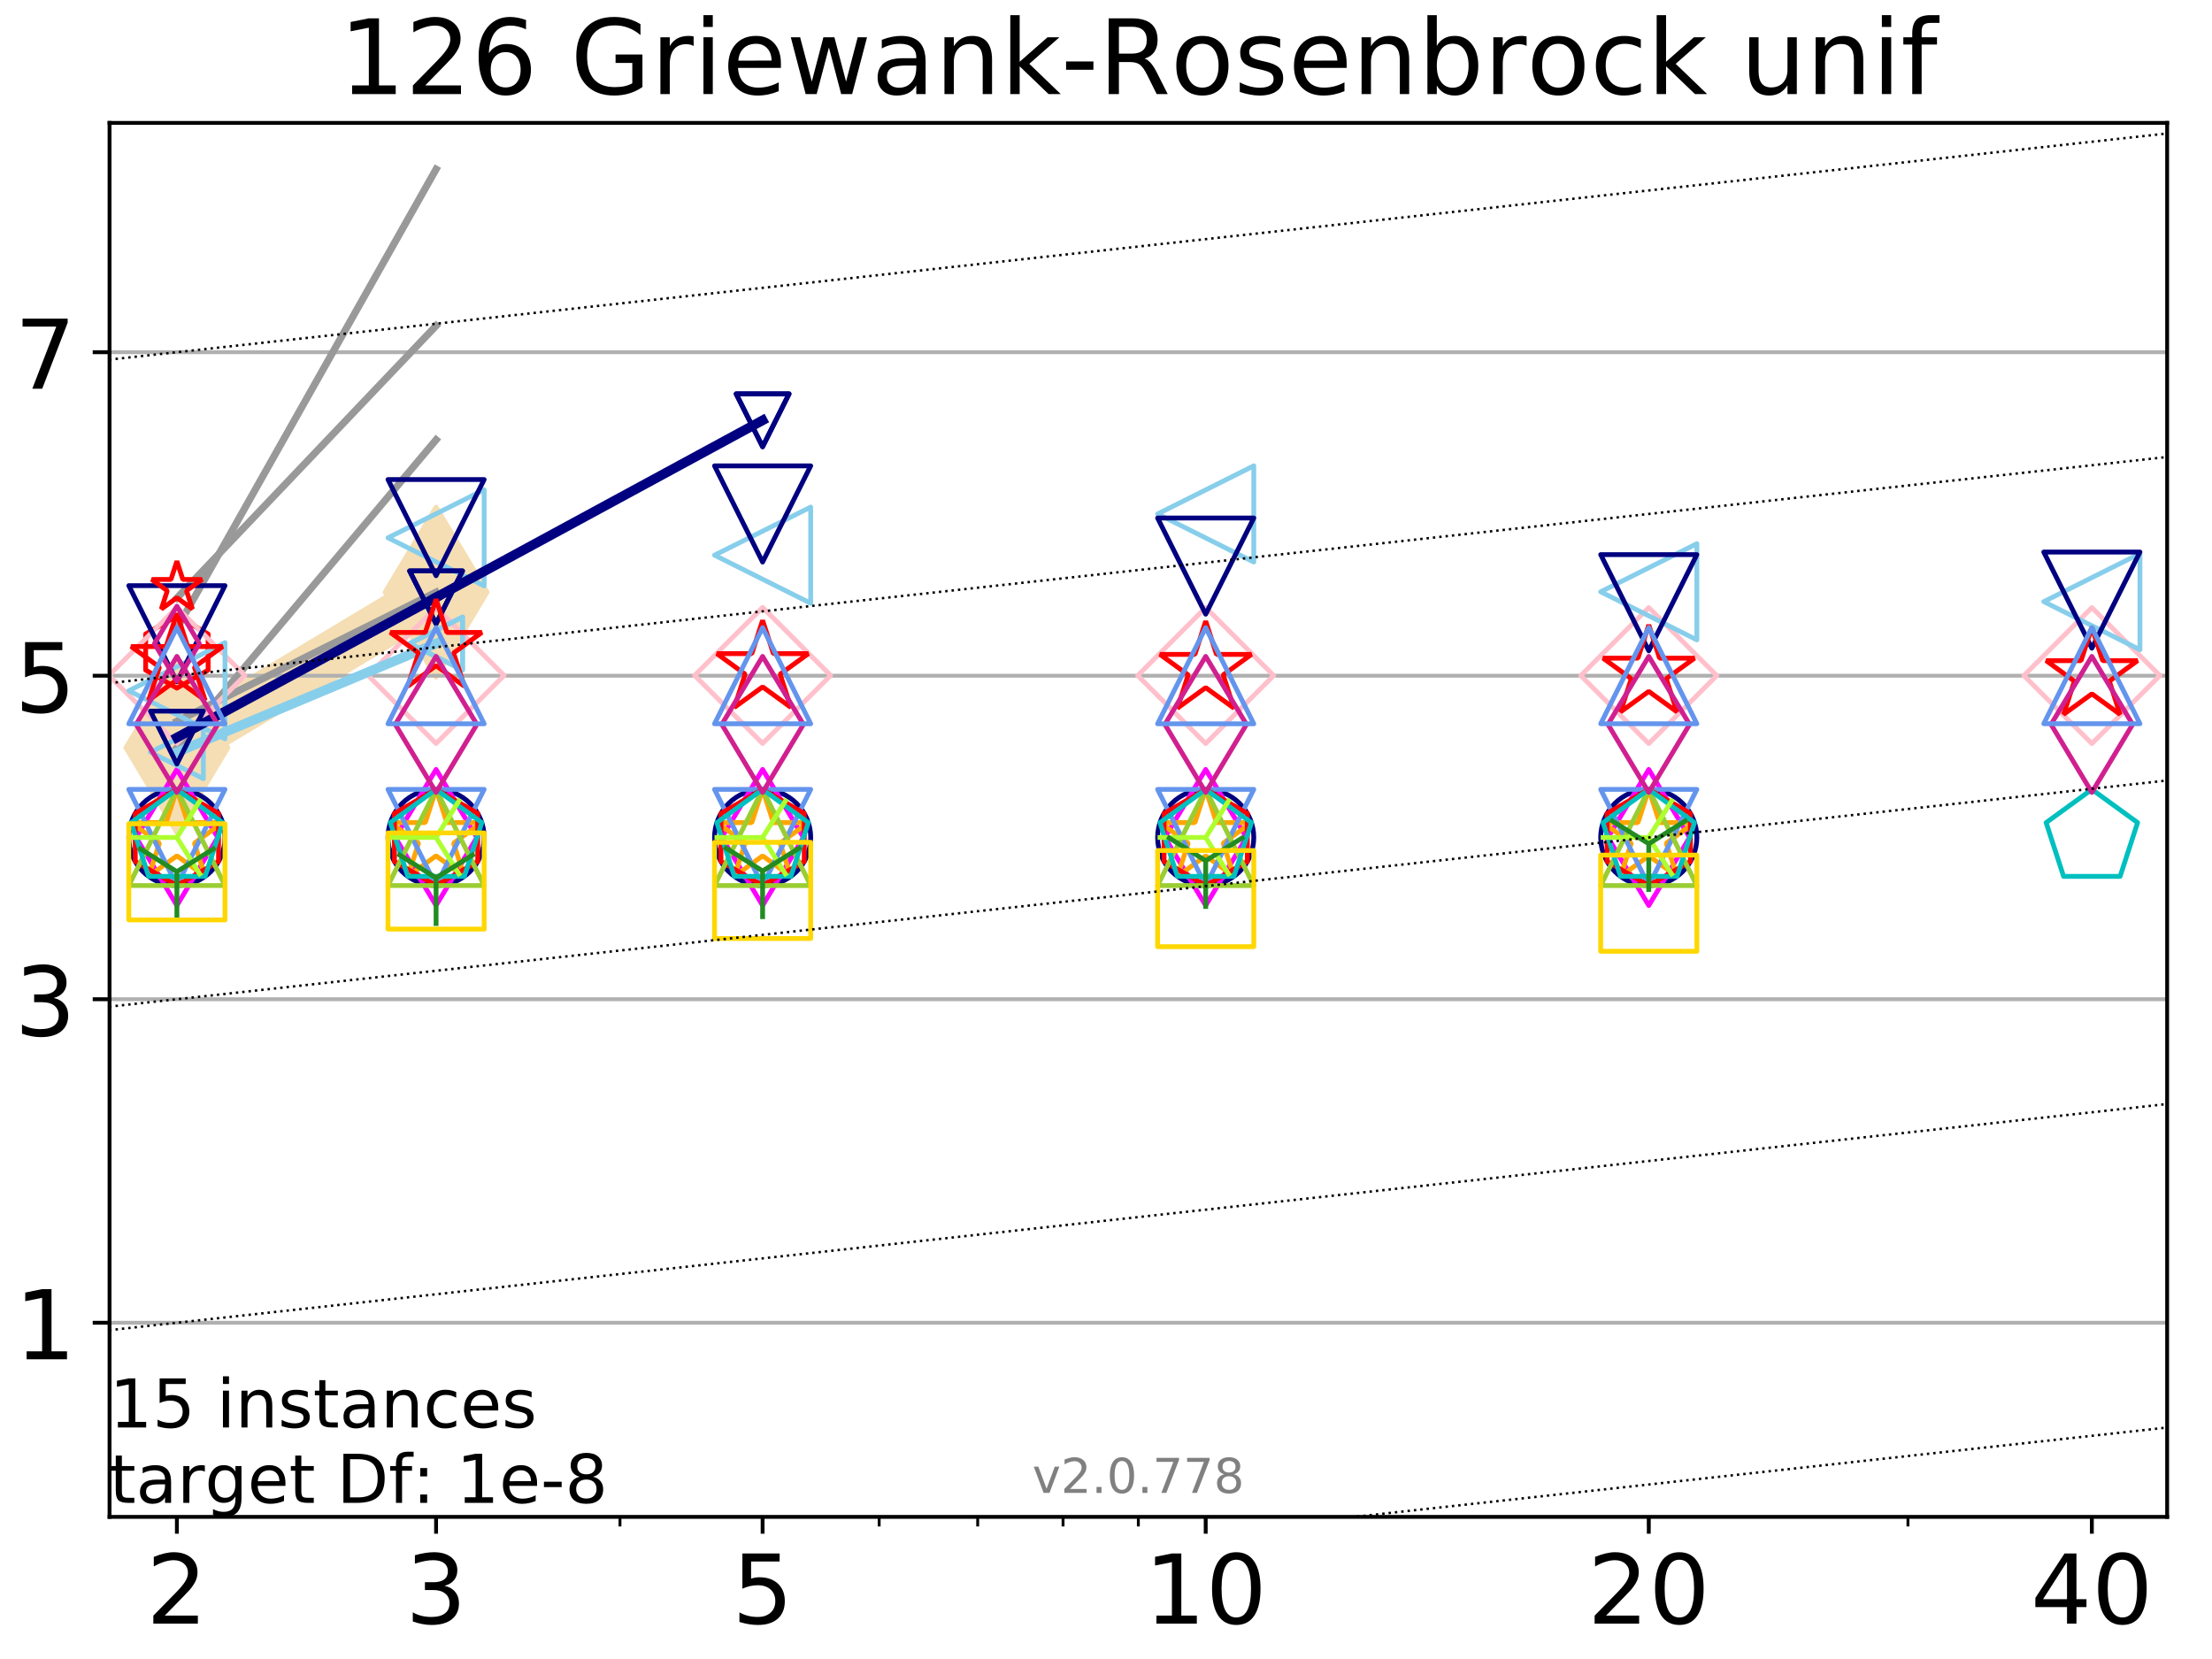 <?xml version="1.0" encoding="utf-8" standalone="no"?>
<!DOCTYPE svg PUBLIC "-//W3C//DTD SVG 1.1//EN"
  "http://www.w3.org/Graphics/SVG/1.1/DTD/svg11.dtd">
<!-- Created with matplotlib (http://matplotlib.org/) -->
<svg height="345pt" version="1.1" viewBox="0 0 460 345" width="460pt" xmlns="http://www.w3.org/2000/svg" xmlns:xlink="http://www.w3.org/1999/xlink">
 <defs>
  <style type="text/css">
*{stroke-linecap:butt;stroke-linejoin:round;}
  </style>
 </defs>
 <g id="figure_1">
  <g id="patch_1">
   <path d="M 0 345.6 
L 460.8 345.6 
L 460.8 0 
L 0 0 
z
" style="fill:#ffffff;"/>
  </g>
  <g id="axes_1">
   <g id="patch_2">
    <path d="M 22.78 315.44 
L 450.672 315.44 
L 450.672 25.56 
L 22.78 25.56 
z
" style="fill:#ffffff;"/>
   </g>
   <g id="line2d_1">
    <path clip-path="url(#pd00441f33b)" d="M 36.786 155.495 
L 90.685 123.15 
" style="fill:none;stroke:#f5deb3;stroke-linecap:square;stroke-width:10;"/>
    <defs>
     <path d="M -0 17.678 
L 10.607 0 
L 0 -17.678 
L -10.607 -0 
z
" id="m9f39a50439" style="stroke:#f5deb3;stroke-linejoin:miter;"/>
    </defs>
    <g clip-path="url(#pd00441f33b)">
     <use style="fill:#f5deb3;stroke:#f5deb3;stroke-linejoin:miter;" x="36.786" xlink:href="#m9f39a50439" y="155.495"/>
     <use style="fill:#f5deb3;stroke:#f5deb3;stroke-linejoin:miter;" x="90.685" xlink:href="#m9f39a50439" y="123.15"/>
    </g>
   </g>
   <g id="matplotlib.axis_1">
    <g id="xtick_1">
     <g id="line2d_2">
      <defs>
       <path d="M 0 0 
L 0 3.5 
" id="m773ed4f653" style="stroke:#000000;stroke-width:0.8;"/>
      </defs>
      <g>
       <use style="stroke:#000000;stroke-width:0.8;" x="36.786" xlink:href="#m773ed4f653" y="315.44"/>
      </g>
     </g>
     <g id="text_1">
      <!-- 2 -->
      <defs>
       <path d="M 19.188 8.297 
L 53.609 8.297 
L 53.609 0 
L 7.328 0 
L 7.328 8.297 
Q 12.938 14.109 22.625 23.891 
Q 32.328 33.688 34.812 36.531 
Q 39.547 41.844 41.422 45.531 
Q 43.312 49.219 43.312 52.781 
Q 43.312 58.594 39.234 62.25 
Q 35.156 65.922 28.609 65.922 
Q 23.969 65.922 18.812 64.312 
Q 13.672 62.703 7.812 59.422 
L 7.812 69.391 
Q 13.766 71.781 18.938 73 
Q 24.125 74.219 28.422 74.219 
Q 39.75 74.219 46.484 68.547 
Q 53.219 62.891 53.219 53.422 
Q 53.219 48.922 51.531 44.891 
Q 49.859 40.875 45.406 35.406 
Q 44.188 33.984 37.641 27.219 
Q 31.109 20.453 19.188 8.297 
z
" id="DejaVuSans-32"/>
      </defs>
      <g transform="translate(30.423 337.637)scale(0.2 -0.2)">
       <use xlink:href="#DejaVuSans-32"/>
      </g>
     </g>
    </g>
    <g id="xtick_2">
     <g id="line2d_3">
      <g>
       <use style="stroke:#000000;stroke-width:0.8;" x="90.685" xlink:href="#m773ed4f653" y="315.44"/>
      </g>
     </g>
     <g id="text_2">
      <!-- 3 -->
      <defs>
       <path d="M 40.578 39.312 
Q 47.656 37.797 51.625 33 
Q 55.609 28.219 55.609 21.188 
Q 55.609 10.406 48.188 4.484 
Q 40.766 -1.422 27.094 -1.422 
Q 22.516 -1.422 17.656 -0.516 
Q 12.797 0.391 7.625 2.203 
L 7.625 11.719 
Q 11.719 9.328 16.594 8.109 
Q 21.484 6.891 26.812 6.891 
Q 36.078 6.891 40.938 10.547 
Q 45.797 14.203 45.797 21.188 
Q 45.797 27.641 41.281 31.266 
Q 36.766 34.906 28.719 34.906 
L 20.219 34.906 
L 20.219 43.016 
L 29.109 43.016 
Q 36.375 43.016 40.234 45.922 
Q 44.094 48.828 44.094 54.297 
Q 44.094 59.906 40.109 62.906 
Q 36.141 65.922 28.719 65.922 
Q 24.656 65.922 20.016 65.031 
Q 15.375 64.156 9.812 62.312 
L 9.812 71.094 
Q 15.438 72.656 20.344 73.438 
Q 25.25 74.219 29.594 74.219 
Q 40.828 74.219 47.359 69.109 
Q 53.906 64.016 53.906 55.328 
Q 53.906 49.266 50.438 45.094 
Q 46.969 40.922 40.578 39.312 
z
" id="DejaVuSans-33"/>
      </defs>
      <g transform="translate(84.323 337.637)scale(0.2 -0.2)">
       <use xlink:href="#DejaVuSans-33"/>
      </g>
     </g>
    </g>
    <g id="xtick_3">
     <g id="line2d_4">
      <g>
       <use style="stroke:#000000;stroke-width:0.8;" x="158.59" xlink:href="#m773ed4f653" y="315.44"/>
      </g>
     </g>
     <g id="text_3">
      <!-- 5 -->
      <defs>
       <path d="M 10.797 72.906 
L 49.516 72.906 
L 49.516 64.594 
L 19.828 64.594 
L 19.828 46.734 
Q 21.969 47.469 24.109 47.828 
Q 26.266 48.188 28.422 48.188 
Q 40.625 48.188 47.75 41.5 
Q 54.891 34.812 54.891 23.391 
Q 54.891 11.625 47.562 5.094 
Q 40.234 -1.422 26.906 -1.422 
Q 22.312 -1.422 17.547 -0.641 
Q 12.797 0.141 7.719 1.703 
L 7.719 11.625 
Q 12.109 9.234 16.797 8.062 
Q 21.484 6.891 26.703 6.891 
Q 35.156 6.891 40.078 11.328 
Q 45.016 15.766 45.016 23.391 
Q 45.016 31 40.078 35.438 
Q 35.156 39.891 26.703 39.891 
Q 22.75 39.891 18.812 39.016 
Q 14.891 38.141 10.797 36.281 
z
" id="DejaVuSans-35"/>
      </defs>
      <g transform="translate(152.228 337.637)scale(0.2 -0.2)">
       <use xlink:href="#DejaVuSans-35"/>
      </g>
     </g>
    </g>
    <g id="xtick_4">
     <g id="line2d_5">
      <g>
       <use style="stroke:#000000;stroke-width:0.8;" x="250.732" xlink:href="#m773ed4f653" y="315.44"/>
      </g>
     </g>
     <g id="text_4">
      <!-- 10 -->
      <defs>
       <path d="M 12.406 8.297 
L 28.516 8.297 
L 28.516 63.922 
L 10.984 60.406 
L 10.984 69.391 
L 28.422 72.906 
L 38.281 72.906 
L 38.281 8.297 
L 54.391 8.297 
L 54.391 0 
L 12.406 0 
z
" id="DejaVuSans-31"/>
       <path d="M 31.781 66.406 
Q 24.172 66.406 20.328 58.906 
Q 16.5 51.422 16.5 36.375 
Q 16.5 21.391 20.328 13.891 
Q 24.172 6.391 31.781 6.391 
Q 39.453 6.391 43.281 13.891 
Q 47.125 21.391 47.125 36.375 
Q 47.125 51.422 43.281 58.906 
Q 39.453 66.406 31.781 66.406 
z
M 31.781 74.219 
Q 44.047 74.219 50.516 64.516 
Q 56.984 54.828 56.984 36.375 
Q 56.984 17.969 50.516 8.266 
Q 44.047 -1.422 31.781 -1.422 
Q 19.531 -1.422 13.062 8.266 
Q 6.594 17.969 6.594 36.375 
Q 6.594 54.828 13.062 64.516 
Q 19.531 74.219 31.781 74.219 
z
" id="DejaVuSans-30"/>
      </defs>
      <g transform="translate(238.007 337.637)scale(0.2 -0.2)">
       <use xlink:href="#DejaVuSans-31"/>
       <use x="63.623" xlink:href="#DejaVuSans-30"/>
      </g>
     </g>
    </g>
    <g id="xtick_5">
     <g id="line2d_6">
      <g>
       <use style="stroke:#000000;stroke-width:0.8;" x="342.873" xlink:href="#m773ed4f653" y="315.44"/>
      </g>
     </g>
     <g id="text_5">
      <!-- 20 -->
      <g transform="translate(330.148 337.637)scale(0.2 -0.2)">
       <use xlink:href="#DejaVuSans-32"/>
       <use x="63.623" xlink:href="#DejaVuSans-30"/>
      </g>
     </g>
    </g>
    <g id="xtick_6">
     <g id="line2d_7">
      <g>
       <use style="stroke:#000000;stroke-width:0.8;" x="435.015" xlink:href="#m773ed4f653" y="315.44"/>
      </g>
     </g>
     <g id="text_6">
      <!-- 40 -->
      <defs>
       <path d="M 37.797 64.312 
L 12.891 25.391 
L 37.797 25.391 
z
M 35.203 72.906 
L 47.609 72.906 
L 47.609 25.391 
L 58.016 25.391 
L 58.016 17.188 
L 47.609 17.188 
L 47.609 0 
L 37.797 0 
L 37.797 17.188 
L 4.891 17.188 
L 4.891 26.703 
z
" id="DejaVuSans-34"/>
      </defs>
      <g transform="translate(422.29 337.637)scale(0.2 -0.2)">
       <use xlink:href="#DejaVuSans-34"/>
       <use x="63.623" xlink:href="#DejaVuSans-30"/>
      </g>
     </g>
    </g>
    <g id="xtick_7">
     <g id="line2d_8">
      <defs>
       <path d="M 0 0 
L 0 2 
" id="mb10c03dfdc" style="stroke:#000000;stroke-width:0.6;"/>
      </defs>
      <g>
       <use style="stroke:#000000;stroke-width:0.6;" x="36.786" xlink:href="#mb10c03dfdc" y="315.44"/>
      </g>
     </g>
    </g>
    <g id="xtick_8">
     <g id="line2d_9">
      <g>
       <use style="stroke:#000000;stroke-width:0.6;" x="90.685" xlink:href="#mb10c03dfdc" y="315.44"/>
      </g>
     </g>
    </g>
    <g id="xtick_9">
     <g id="line2d_10">
      <g>
       <use style="stroke:#000000;stroke-width:0.6;" x="128.927" xlink:href="#mb10c03dfdc" y="315.44"/>
      </g>
     </g>
    </g>
    <g id="xtick_10">
     <g id="line2d_11">
      <g>
       <use style="stroke:#000000;stroke-width:0.6;" x="158.59" xlink:href="#mb10c03dfdc" y="315.44"/>
      </g>
     </g>
    </g>
    <g id="xtick_11">
     <g id="line2d_12">
      <g>
       <use style="stroke:#000000;stroke-width:0.6;" x="182.827" xlink:href="#mb10c03dfdc" y="315.44"/>
      </g>
     </g>
    </g>
    <g id="xtick_12">
     <g id="line2d_13">
      <g>
       <use style="stroke:#000000;stroke-width:0.6;" x="203.318" xlink:href="#mb10c03dfdc" y="315.44"/>
      </g>
     </g>
    </g>
    <g id="xtick_13">
     <g id="line2d_14">
      <g>
       <use style="stroke:#000000;stroke-width:0.6;" x="221.069" xlink:href="#mb10c03dfdc" y="315.44"/>
      </g>
     </g>
    </g>
    <g id="xtick_14">
     <g id="line2d_15">
      <g>
       <use style="stroke:#000000;stroke-width:0.6;" x="236.726" xlink:href="#mb10c03dfdc" y="315.44"/>
      </g>
     </g>
    </g>
    <g id="xtick_15">
     <g id="line2d_16">
      <g>
       <use style="stroke:#000000;stroke-width:0.6;" x="342.873" xlink:href="#mb10c03dfdc" y="315.44"/>
      </g>
     </g>
    </g>
    <g id="xtick_16">
     <g id="line2d_17">
      <g>
       <use style="stroke:#000000;stroke-width:0.6;" x="396.773" xlink:href="#mb10c03dfdc" y="315.44"/>
      </g>
     </g>
    </g>
    <g id="xtick_17">
     <g id="line2d_18">
      <g>
       <use style="stroke:#000000;stroke-width:0.6;" x="435.015" xlink:href="#mb10c03dfdc" y="315.44"/>
      </g>
     </g>
    </g>
   </g>
   <g id="matplotlib.axis_2">
    <g id="ytick_1">
     <g id="line2d_19">
      <path clip-path="url(#pd00441f33b)" d="M 22.78 275.074 
L 450.672 275.074 
" style="fill:none;stroke:#b0b0b0;stroke-linecap:square;stroke-width:0.8;"/>
     </g>
     <g id="line2d_20">
      <defs>
       <path d="M 0 0 
L -3.5 0 
" id="m3a3adcb8b7" style="stroke:#000000;stroke-width:0.8;"/>
      </defs>
      <g>
       <use style="stroke:#000000;stroke-width:0.8;" x="22.78" xlink:href="#m3a3adcb8b7" y="275.074"/>
      </g>
     </g>
     <g id="text_7">
      <!-- 1 -->
      <g transform="translate(3.055 282.672)scale(0.2 -0.2)">
       <use xlink:href="#DejaVuSans-31"/>
      </g>
     </g>
    </g>
    <g id="ytick_2">
     <g id="line2d_21">
      <path clip-path="url(#pd00441f33b)" d="M 22.78 207.797 
L 450.672 207.797 
" style="fill:none;stroke:#b0b0b0;stroke-linecap:square;stroke-width:0.8;"/>
     </g>
     <g id="line2d_22">
      <g>
       <use style="stroke:#000000;stroke-width:0.8;" x="22.78" xlink:href="#m3a3adcb8b7" y="207.797"/>
      </g>
     </g>
     <g id="text_8">
      <!-- 3 -->
      <g transform="translate(3.055 215.395)scale(0.2 -0.2)">
       <use xlink:href="#DejaVuSans-33"/>
      </g>
     </g>
    </g>
    <g id="ytick_3">
     <g id="line2d_23">
      <path clip-path="url(#pd00441f33b)" d="M 22.78 140.52 
L 450.672 140.52 
" style="fill:none;stroke:#b0b0b0;stroke-linecap:square;stroke-width:0.8;"/>
     </g>
     <g id="line2d_24">
      <g>
       <use style="stroke:#000000;stroke-width:0.8;" x="22.78" xlink:href="#m3a3adcb8b7" y="140.52"/>
      </g>
     </g>
     <g id="text_9">
      <!-- 5 -->
      <g transform="translate(3.055 148.118)scale(0.2 -0.2)">
       <use xlink:href="#DejaVuSans-35"/>
      </g>
     </g>
    </g>
    <g id="ytick_4">
     <g id="line2d_25">
      <path clip-path="url(#pd00441f33b)" d="M 22.78 73.243 
L 450.672 73.243 
" style="fill:none;stroke:#b0b0b0;stroke-linecap:square;stroke-width:0.8;"/>
     </g>
     <g id="line2d_26">
      <g>
       <use style="stroke:#000000;stroke-width:0.8;" x="22.78" xlink:href="#m3a3adcb8b7" y="73.243"/>
      </g>
     </g>
     <g id="text_10">
      <!-- 7 -->
      <defs>
       <path d="M 8.203 72.906 
L 55.078 72.906 
L 55.078 68.703 
L 28.609 0 
L 18.312 0 
L 43.219 64.594 
L 8.203 64.594 
z
" id="DejaVuSans-37"/>
      </defs>
      <g transform="translate(3.055 80.841)scale(0.2 -0.2)">
       <use xlink:href="#DejaVuSans-37"/>
      </g>
     </g>
    </g>
   </g>
   <g id="line2d_27">
    <path clip-path="url(#pd00441f33b)" d="M 36.786 155.495 
L 90.685 91.46 
" style="fill:none;stroke:#999999;stroke-linecap:square;stroke-width:1.5;"/>
   </g>
   <g id="line2d_28">
    <path clip-path="url(#pd00441f33b)" d="M 90.685 91.46 
" style="fill:none;stroke:#999999;stroke-linecap:square;stroke-width:1.5;"/>
   </g>
   <g id="line2d_29"/>
   <g id="line2d_30"/>
   <g id="line2d_31">
    <path clip-path="url(#pd00441f33b)" d="M 36.786 133.399 
" style="fill:none;stroke:#999999;stroke-linecap:square;stroke-width:1.5;"/>
   </g>
   <g id="line2d_32"/>
   <g id="line2d_33"/>
   <g id="line2d_34"/>
   <g id="line2d_35"/>
   <g id="line2d_36"/>
   <g id="line2d_37"/>
   <g id="line2d_38">
    <path clip-path="url(#pd00441f33b)" d="M 36.786 150.014 
L 90.685 123.15 
" style="fill:none;stroke:#999999;stroke-linecap:square;stroke-width:1.5;"/>
   </g>
   <g id="line2d_39">
    <path clip-path="url(#pd00441f33b)" d="M 90.685 123.15 
" style="fill:none;stroke:#999999;stroke-linecap:square;stroke-width:1.5;"/>
   </g>
   <g id="line2d_40"/>
   <g id="line2d_41"/>
   <g id="line2d_42"/>
   <g id="line2d_43"/>
   <g id="line2d_44">
    <path clip-path="url(#pd00441f33b)" d="M 36.786 92.516 
" style="fill:none;stroke:#999999;stroke-linecap:square;stroke-width:1.5;"/>
   </g>
   <g id="line2d_45"/>
   <g id="line2d_46"/>
   <g id="line2d_47"/>
   <g id="line2d_48"/>
   <g id="line2d_49">
    <path clip-path="url(#pd00441f33b)" d="M 36.786 137.87 
" style="fill:none;stroke:#999999;stroke-linecap:square;stroke-width:1.5;"/>
   </g>
   <g id="line2d_50"/>
   <g id="line2d_51"/>
   <g id="line2d_52"/>
   <g id="line2d_53"/>
   <g id="line2d_54"/>
   <g id="line2d_55"/>
   <g id="line2d_56"/>
   <g id="line2d_57"/>
   <g id="line2d_58">
    <path clip-path="url(#pd00441f33b)" d="M 36.786 145.864 
" style="fill:none;stroke:#999999;stroke-linecap:square;stroke-width:1.5;"/>
   </g>
   <g id="line2d_59"/>
   <g id="line2d_60"/>
   <g id="line2d_61"/>
   <g id="line2d_62"/>
   <g id="line2d_63">
    <path clip-path="url(#pd00441f33b)" d="M 36.786 121.731 
" style="fill:none;stroke:#999999;stroke-linecap:square;stroke-width:1.5;"/>
   </g>
   <g id="line2d_64"/>
   <g id="line2d_65"/>
   <g id="line2d_66">
    <path clip-path="url(#pd00441f33b)" d="M 36.786 146.6 
" style="fill:none;stroke:#999999;stroke-linecap:square;stroke-width:1.5;"/>
   </g>
   <g id="line2d_67"/>
   <g id="line2d_68"/>
   <g id="line2d_69">
    <path clip-path="url(#pd00441f33b)" d="M 36.786 140.558 
" style="fill:none;stroke:#999999;stroke-linecap:square;stroke-width:1.5;"/>
   </g>
   <g id="line2d_70"/>
   <g id="line2d_71"/>
   <g id="line2d_72">
    <path clip-path="url(#pd00441f33b)" d="M 36.786 93.511 
" style="fill:none;stroke:#999999;stroke-linecap:square;stroke-width:1.5;"/>
   </g>
   <g id="line2d_73"/>
   <g id="line2d_74"/>
   <g id="line2d_75"/>
   <g id="line2d_76"/>
   <g id="line2d_77">
    <path clip-path="url(#pd00441f33b)" d="M 36.786 130.694 
L 90.685 35.193 
" style="fill:none;stroke:#999999;stroke-linecap:square;stroke-width:1.5;"/>
   </g>
   <g id="line2d_78">
    <path clip-path="url(#pd00441f33b)" d="M 90.685 35.193 
" style="fill:none;stroke:#999999;stroke-linecap:square;stroke-width:1.5;"/>
   </g>
   <g id="line2d_79"/>
   <g id="line2d_80"/>
   <g id="line2d_81">
    <path clip-path="url(#pd00441f33b)" d="M 36.786 124.365 
L 90.685 67.746 
" style="fill:none;stroke:#999999;stroke-linecap:square;stroke-width:1.5;"/>
   </g>
   <g id="line2d_82">
    <path clip-path="url(#pd00441f33b)" d="M 90.685 67.746 
" style="fill:none;stroke:#999999;stroke-linecap:square;stroke-width:1.5;"/>
   </g>
   <g id="line2d_83"/>
   <g id="line2d_84"/>
   <g id="line2d_85"/>
   <g id="line2d_86">
    <defs>
     <path d="M 0 10 
C 2.652 10 5.196 8.946 7.071 7.071 
C 8.946 5.196 10 2.652 10 0 
C 10 -2.652 8.946 -5.196 7.071 -7.071 
C 5.196 -8.946 2.652 -10 0 -10 
C -2.652 -10 -5.196 -8.946 -7.071 -7.071 
C -8.946 -5.196 -10 -2.652 -10 0 
C -10 2.652 -8.946 5.196 -7.071 7.071 
C -5.196 8.946 -2.652 10 0 10 
z
" id="mcda513c8c6" style="stroke:#000080;"/>
    </defs>
    <g clip-path="url(#pd00441f33b)">
     <use style="fill:none;stroke:#000080;" x="36.786" xlink:href="#mcda513c8c6" y="174.157"/>
     <use style="fill:none;stroke:#000080;" x="90.685" xlink:href="#mcda513c8c6" y="174.157"/>
     <use style="fill:none;stroke:#000080;" x="158.59" xlink:href="#mcda513c8c6" y="174.158"/>
     <use style="fill:none;stroke:#000080;" x="250.732" xlink:href="#mcda513c8c6" y="174.158"/>
     <use style="fill:none;stroke:#000080;" x="342.873" xlink:href="#mcda513c8c6" y="174.158"/>
    </g>
   </g>
   <g id="line2d_87"/>
   <g id="line2d_88">
    <defs>
     <path d="M -0 14.142 
L 8.485 0 
L -0 -14.142 
L -8.485 -0 
z
" id="ma25ab7900b" style="stroke:#ff00ff;stroke-linejoin:miter;"/>
    </defs>
    <g clip-path="url(#pd00441f33b)">
     <use style="fill:none;stroke:#ff00ff;stroke-linejoin:miter;" x="36.786" xlink:href="#ma25ab7900b" y="174.157"/>
     <use style="fill:none;stroke:#ff00ff;stroke-linejoin:miter;" x="90.685" xlink:href="#ma25ab7900b" y="174.157"/>
     <use style="fill:none;stroke:#ff00ff;stroke-linejoin:miter;" x="158.59" xlink:href="#ma25ab7900b" y="174.158"/>
     <use style="fill:none;stroke:#ff00ff;stroke-linejoin:miter;" x="250.732" xlink:href="#ma25ab7900b" y="174.158"/>
     <use style="fill:none;stroke:#ff00ff;stroke-linejoin:miter;" x="342.873" xlink:href="#ma25ab7900b" y="174.158"/>
    </g>
   </g>
   <g id="line2d_89"/>
   <g id="line2d_90">
    <defs>
     <path d="M 0 -10 
L -2.245 -3.09 
L -9.511 -3.09 
L -3.633 1.18 
L -5.878 8.09 
L -0 3.82 
L 5.878 8.09 
L 3.633 1.18 
L 9.511 -3.09 
L 2.245 -3.09 
z
" id="m5c6701702f" style="stroke:#ffa500;stroke-linejoin:bevel;"/>
    </defs>
    <g clip-path="url(#pd00441f33b)">
     <use style="fill:none;stroke:#ffa500;stroke-linejoin:bevel;" x="36.786" xlink:href="#m5c6701702f" y="174.157"/>
     <use style="fill:none;stroke:#ffa500;stroke-linejoin:bevel;" x="90.685" xlink:href="#m5c6701702f" y="174.157"/>
     <use style="fill:none;stroke:#ffa500;stroke-linejoin:bevel;" x="158.59" xlink:href="#m5c6701702f" y="174.158"/>
     <use style="fill:none;stroke:#ffa500;stroke-linejoin:bevel;" x="250.732" xlink:href="#m5c6701702f" y="174.158"/>
     <use style="fill:none;stroke:#ffa500;stroke-linejoin:bevel;" x="342.873" xlink:href="#m5c6701702f" y="174.158"/>
    </g>
   </g>
   <g id="line2d_91"/>
   <g id="line2d_92">
    <defs>
     <path d="M -0 10 
L 10 -10 
L -10 -10 
z
" id="m53bd11724d" style="stroke:#6495ed;stroke-linejoin:miter;"/>
    </defs>
    <g clip-path="url(#pd00441f33b)">
     <use style="fill:none;stroke:#6495ed;stroke-linejoin:miter;" x="36.786" xlink:href="#m53bd11724d" y="174.157"/>
     <use style="fill:none;stroke:#6495ed;stroke-linejoin:miter;" x="90.685" xlink:href="#m53bd11724d" y="174.157"/>
     <use style="fill:none;stroke:#6495ed;stroke-linejoin:miter;" x="158.59" xlink:href="#m53bd11724d" y="174.158"/>
     <use style="fill:none;stroke:#6495ed;stroke-linejoin:miter;" x="250.732" xlink:href="#m53bd11724d" y="174.158"/>
     <use style="fill:none;stroke:#6495ed;stroke-linejoin:miter;" x="342.873" xlink:href="#m53bd11724d" y="174.158"/>
    </g>
   </g>
   <g id="line2d_93">
    <path clip-path="url(#pd00441f33b)" d="M 36.786 135.599 
" style="fill:none;stroke:#ff0000;stroke-linecap:square;stroke-width:2.667;"/>
    <defs>
     <path d="M 0 -7.5 
L -6.495 -3.75 
L -6.495 3.75 
L -0 7.5 
L 6.495 3.75 
L 6.495 -3.75 
z
" id="m8a1086081f" style="stroke:#ff0000;stroke-linejoin:miter;"/>
    </defs>
    <g clip-path="url(#pd00441f33b)">
     <use style="fill:none;stroke:#ff0000;stroke-linejoin:miter;" x="36.786" xlink:href="#m8a1086081f" y="135.599"/>
    </g>
   </g>
   <g id="line2d_94"/>
   <g id="line2d_95">
    <defs>
     <path d="M 0 -10 
L -8.66 -5 
L -8.66 5 
L -0 10 
L 8.66 5 
L 8.66 -5 
z
" id="m36d3ec5440" style="stroke:#ff0000;stroke-linejoin:miter;"/>
    </defs>
    <g clip-path="url(#pd00441f33b)">
     <use style="fill:none;stroke:#ff0000;stroke-linejoin:miter;" x="36.786" xlink:href="#m36d3ec5440" y="174.155"/>
     <use style="fill:none;stroke:#ff0000;stroke-linejoin:miter;" x="90.685" xlink:href="#m36d3ec5440" y="174.156"/>
     <use style="fill:none;stroke:#ff0000;stroke-linejoin:miter;" x="158.59" xlink:href="#m36d3ec5440" y="174.157"/>
     <use style="fill:none;stroke:#ff0000;stroke-linejoin:miter;" x="250.732" xlink:href="#m36d3ec5440" y="174.158"/>
     <use style="fill:none;stroke:#ff0000;stroke-linejoin:miter;" x="342.873" xlink:href="#m36d3ec5440" y="174.158"/>
    </g>
   </g>
   <g id="line2d_96"/>
   <g id="line2d_97">
    <defs>
     <path d="M 0 -10 
L -10 10 
L 10 10 
z
" id="m07b6c34260" style="stroke:#9acd32;stroke-linejoin:miter;"/>
    </defs>
    <g clip-path="url(#pd00441f33b)">
     <use style="fill:none;stroke:#9acd32;stroke-linejoin:miter;" x="36.786" xlink:href="#m07b6c34260" y="174.155"/>
     <use style="fill:none;stroke:#9acd32;stroke-linejoin:miter;" x="90.685" xlink:href="#m07b6c34260" y="174.156"/>
     <use style="fill:none;stroke:#9acd32;stroke-linejoin:miter;" x="158.59" xlink:href="#m07b6c34260" y="174.157"/>
     <use style="fill:none;stroke:#9acd32;stroke-linejoin:miter;" x="250.732" xlink:href="#m07b6c34260" y="174.158"/>
     <use style="fill:none;stroke:#9acd32;stroke-linejoin:miter;" x="342.873" xlink:href="#m07b6c34260" y="174.158"/>
    </g>
   </g>
   <g id="line2d_98"/>
   <g id="line2d_99">
    <defs>
     <path d="M 0 -10 
L -9.511 -3.09 
L -5.878 8.09 
L 5.878 8.09 
L 9.511 -3.09 
z
" id="m0be82ea11b" style="stroke:#00bfbf;stroke-linejoin:miter;"/>
    </defs>
    <g clip-path="url(#pd00441f33b)">
     <use style="fill:none;stroke:#00bfbf;stroke-linejoin:miter;" x="36.786" xlink:href="#m0be82ea11b" y="174.155"/>
     <use style="fill:none;stroke:#00bfbf;stroke-linejoin:miter;" x="90.685" xlink:href="#m0be82ea11b" y="174.156"/>
     <use style="fill:none;stroke:#00bfbf;stroke-linejoin:miter;" x="158.59" xlink:href="#m0be82ea11b" y="174.157"/>
     <use style="fill:none;stroke:#00bfbf;stroke-linejoin:miter;" x="250.732" xlink:href="#m0be82ea11b" y="174.158"/>
     <use style="fill:none;stroke:#00bfbf;stroke-linejoin:miter;" x="342.873" xlink:href="#m0be82ea11b" y="174.158"/>
     <use style="fill:none;stroke:#00bfbf;stroke-linejoin:miter;" x="435.015" xlink:href="#m0be82ea11b" y="174.158"/>
    </g>
   </g>
   <g id="line2d_100"/>
   <g id="line2d_101">
    <defs>
     <path d="M 0 0 
L -10 -0 
M 0 0 
L 5 8 
M 0 0 
L 5 -8 
" id="m7f2aa58d17" style="stroke:#adff2f;"/>
    </defs>
    <g clip-path="url(#pd00441f33b)">
     <use style="fill:none;stroke:#adff2f;" x="36.786" xlink:href="#m7f2aa58d17" y="174.155"/>
     <use style="fill:none;stroke:#adff2f;" x="90.685" xlink:href="#m7f2aa58d17" y="174.156"/>
     <use style="fill:none;stroke:#adff2f;" x="158.59" xlink:href="#m7f2aa58d17" y="174.157"/>
     <use style="fill:none;stroke:#adff2f;" x="250.732" xlink:href="#m7f2aa58d17" y="174.158"/>
     <use style="fill:none;stroke:#adff2f;" x="342.873" xlink:href="#m7f2aa58d17" y="174.158"/>
    </g>
   </g>
   <g id="line2d_102"/>
   <g id="line2d_103">
    <defs>
     <path d="M 0 0 
L 0 10 
M 0 0 
L 8 -5 
M 0 0 
L -8 -5 
" id="mc7122d44bd" style="stroke:#228b22;"/>
    </defs>
    <g clip-path="url(#pd00441f33b)">
     <use style="fill:none;stroke:#228b22;" x="36.786" xlink:href="#mc7122d44bd" y="181.27"/>
     <use style="fill:none;stroke:#228b22;" x="90.685" xlink:href="#mc7122d44bd" y="182.553"/>
     <use style="fill:none;stroke:#228b22;" x="158.59" xlink:href="#mc7122d44bd" y="181.126"/>
     <use style="fill:none;stroke:#228b22;" x="250.732" xlink:href="#mc7122d44bd" y="178.999"/>
     <use style="fill:none;stroke:#228b22;" x="342.873" xlink:href="#mc7122d44bd" y="175.471"/>
    </g>
   </g>
   <g id="line2d_104"/>
   <g id="line2d_105">
    <defs>
     <path d="M -0 14.142 
L 14.142 0 
L 0 -14.142 
L -14.142 -0 
z
" id="m41515355ce" style="stroke:#ffc0cb;stroke-linejoin:miter;"/>
    </defs>
    <g clip-path="url(#pd00441f33b)">
     <use style="fill:none;stroke:#ffc0cb;stroke-linejoin:miter;" x="36.786" xlink:href="#m41515355ce" y="140.461"/>
     <use style="fill:none;stroke:#ffc0cb;stroke-linejoin:miter;" x="90.685" xlink:href="#m41515355ce" y="140.467"/>
     <use style="fill:none;stroke:#ffc0cb;stroke-linejoin:miter;" x="158.59" xlink:href="#m41515355ce" y="140.462"/>
     <use style="fill:none;stroke:#ffc0cb;stroke-linejoin:miter;" x="250.732" xlink:href="#m41515355ce" y="140.483"/>
     <use style="fill:none;stroke:#ffc0cb;stroke-linejoin:miter;" x="342.873" xlink:href="#m41515355ce" y="140.492"/>
     <use style="fill:none;stroke:#ffc0cb;stroke-linejoin:miter;" x="435.015" xlink:href="#m41515355ce" y="140.494"/>
    </g>
   </g>
   <g id="line2d_106">
    <path clip-path="url(#pd00441f33b)" d="M 36.786 156.428 
L 90.685 133.829 
" style="fill:none;stroke:#87ceeb;stroke-linecap:square;stroke-width:2;"/>
    <defs>
     <path d="M -5.5 -0 
L 5.5 5.5 
L 5.5 -5.5 
z
" id="mae889a495b" style="stroke:#87ceeb;stroke-linejoin:miter;"/>
    </defs>
    <g clip-path="url(#pd00441f33b)">
     <use style="fill:none;stroke:#87ceeb;stroke-linejoin:miter;" x="36.786" xlink:href="#mae889a495b" y="156.428"/>
     <use style="fill:none;stroke:#87ceeb;stroke-linejoin:miter;" x="90.685" xlink:href="#mae889a495b" y="133.829"/>
    </g>
   </g>
   <g id="line2d_107">
    <path clip-path="url(#pd00441f33b)" d="M 90.685 133.829 
" style="fill:none;stroke:#87ceeb;stroke-linecap:square;stroke-width:2;"/>
    <g clip-path="url(#pd00441f33b)">
     <use style="fill:none;stroke:#87ceeb;stroke-linejoin:miter;" x="90.685" xlink:href="#mae889a495b" y="133.829"/>
    </g>
   </g>
   <g id="line2d_108"/>
   <g id="line2d_109">
    <defs>
     <path d="M -10 -0 
L 10 10 
L 10 -10 
z
" id="m988ccbd198" style="stroke:#87ceeb;stroke-linejoin:miter;"/>
    </defs>
    <g clip-path="url(#pd00441f33b)">
     <use style="fill:none;stroke:#87ceeb;stroke-linejoin:miter;" x="36.786" xlink:href="#m988ccbd198" y="143.644"/>
     <use style="fill:none;stroke:#87ceeb;stroke-linejoin:miter;" x="90.685" xlink:href="#m988ccbd198" y="111.839"/>
     <use style="fill:none;stroke:#87ceeb;stroke-linejoin:miter;" x="158.59" xlink:href="#m988ccbd198" y="115.454"/>
     <use style="fill:none;stroke:#87ceeb;stroke-linejoin:miter;" x="250.732" xlink:href="#m988ccbd198" y="106.874"/>
     <use style="fill:none;stroke:#87ceeb;stroke-linejoin:miter;" x="342.873" xlink:href="#m988ccbd198" y="123.065"/>
     <use style="fill:none;stroke:#87ceeb;stroke-linejoin:miter;" x="435.015" xlink:href="#m988ccbd198" y="125.117"/>
    </g>
   </g>
   <g id="line2d_110">
    <path clip-path="url(#pd00441f33b)" d="M 36.786 153.38 
L 90.685 124.229 
" style="fill:none;stroke:#000080;stroke-linecap:square;stroke-width:2;"/>
    <defs>
     <path d="M -0 5.5 
L 5.5 -5.5 
L -5.5 -5.5 
z
" id="me2d765256c" style="stroke:#000080;stroke-linejoin:miter;"/>
    </defs>
    <g clip-path="url(#pd00441f33b)">
     <use style="fill:none;stroke:#000080;stroke-linejoin:miter;" x="36.786" xlink:href="#me2d765256c" y="153.38"/>
     <use style="fill:none;stroke:#000080;stroke-linejoin:miter;" x="90.685" xlink:href="#me2d765256c" y="124.229"/>
    </g>
   </g>
   <g id="line2d_111">
    <path clip-path="url(#pd00441f33b)" d="M 90.685 124.229 
L 158.59 87.406 
" style="fill:none;stroke:#000080;stroke-linecap:square;stroke-width:2;"/>
    <g clip-path="url(#pd00441f33b)">
     <use style="fill:none;stroke:#000080;stroke-linejoin:miter;" x="90.685" xlink:href="#me2d765256c" y="124.229"/>
     <use style="fill:none;stroke:#000080;stroke-linejoin:miter;" x="158.59" xlink:href="#me2d765256c" y="87.406"/>
    </g>
   </g>
   <g id="line2d_112">
    <path clip-path="url(#pd00441f33b)" d="M 158.59 87.406 
" style="fill:none;stroke:#000080;stroke-linecap:square;stroke-width:2;"/>
    <g clip-path="url(#pd00441f33b)">
     <use style="fill:none;stroke:#000080;stroke-linejoin:miter;" x="158.59" xlink:href="#me2d765256c" y="87.406"/>
    </g>
   </g>
   <g id="line2d_113"/>
   <g id="line2d_114">
    <defs>
     <path d="M -0 10 
L 10 -10 
L -10 -10 
z
" id="m1d88dbf2aa" style="stroke:#000080;stroke-linejoin:miter;"/>
    </defs>
    <g clip-path="url(#pd00441f33b)">
     <use style="fill:none;stroke:#000080;stroke-linejoin:miter;" x="36.786" xlink:href="#m1d88dbf2aa" y="131.787"/>
     <use style="fill:none;stroke:#000080;stroke-linejoin:miter;" x="90.685" xlink:href="#m1d88dbf2aa" y="109.722"/>
     <use style="fill:none;stroke:#000080;stroke-linejoin:miter;" x="158.59" xlink:href="#m1d88dbf2aa" y="106.88"/>
     <use style="fill:none;stroke:#000080;stroke-linejoin:miter;" x="250.732" xlink:href="#m1d88dbf2aa" y="117.723"/>
     <use style="fill:none;stroke:#000080;stroke-linejoin:miter;" x="342.873" xlink:href="#m1d88dbf2aa" y="125.336"/>
     <use style="fill:none;stroke:#000080;stroke-linejoin:miter;" x="435.015" xlink:href="#m1d88dbf2aa" y="124.803"/>
    </g>
   </g>
   <g id="line2d_115">
    <path clip-path="url(#pd00441f33b)" d="M 36.786 122.204 
" style="fill:none;stroke:#ff0000;stroke-linecap:square;stroke-width:2;"/>
    <defs>
     <path d="M 0 -5.5 
L -1.235 -1.7 
L -5.231 -1.7 
L -1.998 0.649 
L -3.233 4.45 
L -0 2.101 
L 3.233 4.45 
L 1.998 0.649 
L 5.231 -1.7 
L 1.235 -1.7 
z
" id="me8157705d3" style="stroke:#ff0000;stroke-linejoin:bevel;"/>
    </defs>
    <g clip-path="url(#pd00441f33b)">
     <use style="fill:none;stroke:#ff0000;stroke-linejoin:bevel;" x="36.786" xlink:href="#me8157705d3" y="122.204"/>
    </g>
   </g>
   <g id="line2d_116"/>
   <g id="line2d_117">
    <defs>
     <path d="M 0 -10 
L -2.245 -3.09 
L -9.511 -3.09 
L -3.633 1.18 
L -5.878 8.09 
L -0 3.82 
L 5.878 8.09 
L 3.633 1.18 
L 9.511 -3.09 
L 2.245 -3.09 
z
" id="ma917f1d534" style="stroke:#ff0000;stroke-linejoin:bevel;"/>
    </defs>
    <g clip-path="url(#pd00441f33b)">
     <use style="fill:none;stroke:#ff0000;stroke-linejoin:bevel;" x="36.786" xlink:href="#ma917f1d534" y="137.545"/>
     <use style="fill:none;stroke:#ff0000;stroke-linejoin:bevel;" x="90.685" xlink:href="#ma917f1d534" y="134.613"/>
     <use style="fill:none;stroke:#ff0000;stroke-linejoin:bevel;" x="158.59" xlink:href="#ma917f1d534" y="139.02"/>
     <use style="fill:none;stroke:#ff0000;stroke-linejoin:bevel;" x="250.732" xlink:href="#ma917f1d534" y="139.176"/>
     <use style="fill:none;stroke:#ff0000;stroke-linejoin:bevel;" x="342.873" xlink:href="#ma917f1d534" y="139.959"/>
     <use style="fill:none;stroke:#ff0000;stroke-linejoin:bevel;" x="435.015" xlink:href="#ma917f1d534" y="140.473"/>
    </g>
   </g>
   <g id="line2d_118"/>
   <g id="line2d_119">
    <defs>
     <path d="M -10 10 
L 10 10 
L 10 -10 
L -10 -10 
z
" id="m7e06e58742" style="stroke:#ffd700;stroke-linejoin:miter;"/>
    </defs>
    <g clip-path="url(#pd00441f33b)">
     <use style="fill:none;stroke:#ffd700;stroke-linejoin:miter;" x="36.786" xlink:href="#m7e06e58742" y="181.303"/>
     <use style="fill:none;stroke:#ffd700;stroke-linejoin:miter;" x="90.685" xlink:href="#m7e06e58742" y="183.21"/>
     <use style="fill:none;stroke:#ffd700;stroke-linejoin:miter;" x="158.59" xlink:href="#m7e06e58742" y="185.169"/>
     <use style="fill:none;stroke:#ffd700;stroke-linejoin:miter;" x="250.732" xlink:href="#m7e06e58742" y="186.866"/>
     <use style="fill:none;stroke:#ffd700;stroke-linejoin:miter;" x="342.873" xlink:href="#m7e06e58742" y="187.822"/>
    </g>
   </g>
   <g id="line2d_120">
    <path clip-path="url(#pd00441f33b)" d="M 36.786 133.846 
" style="fill:none;stroke:#d02090;stroke-linecap:square;stroke-width:2;"/>
    <defs>
     <path d="M -0 7.778 
L 4.667 0 
L -0 -7.778 
L -4.667 -0 
z
" id="m1db9cd9e24" style="stroke:#d02090;stroke-linejoin:miter;"/>
    </defs>
    <g clip-path="url(#pd00441f33b)">
     <use style="fill:none;stroke:#d02090;stroke-linejoin:miter;" x="36.786" xlink:href="#m1db9cd9e24" y="133.846"/>
    </g>
   </g>
   <g id="line2d_121"/>
   <g id="line2d_122">
    <defs>
     <path d="M -0 14.142 
L 8.485 0 
L -0 -14.142 
L -8.485 -0 
z
" id="mad40fc7808" style="stroke:#d02090;stroke-linejoin:miter;"/>
    </defs>
    <g clip-path="url(#pd00441f33b)">
     <use style="fill:none;stroke:#d02090;stroke-linejoin:miter;" x="36.786" xlink:href="#mad40fc7808" y="150.646"/>
     <use style="fill:none;stroke:#d02090;stroke-linejoin:miter;" x="90.685" xlink:href="#mad40fc7808" y="150.646"/>
     <use style="fill:none;stroke:#d02090;stroke-linejoin:miter;" x="158.59" xlink:href="#mad40fc7808" y="150.646"/>
     <use style="fill:none;stroke:#d02090;stroke-linejoin:miter;" x="250.732" xlink:href="#mad40fc7808" y="150.646"/>
     <use style="fill:none;stroke:#d02090;stroke-linejoin:miter;" x="342.873" xlink:href="#mad40fc7808" y="150.646"/>
     <use style="fill:none;stroke:#d02090;stroke-linejoin:miter;" x="435.015" xlink:href="#mad40fc7808" y="150.646"/>
    </g>
   </g>
   <g id="line2d_123"/>
   <g id="line2d_124">
    <defs>
     <path d="M 0 -10 
L -10 10 
L 10 10 
z
" id="m6d0ba9ca24" style="stroke:#6495ed;stroke-linejoin:miter;"/>
    </defs>
    <g clip-path="url(#pd00441f33b)">
     <use style="fill:none;stroke:#6495ed;stroke-linejoin:miter;" x="36.786" xlink:href="#m6d0ba9ca24" y="140.518"/>
     <use style="fill:none;stroke:#6495ed;stroke-linejoin:miter;" x="90.685" xlink:href="#m6d0ba9ca24" y="140.516"/>
     <use style="fill:none;stroke:#6495ed;stroke-linejoin:miter;" x="158.59" xlink:href="#m6d0ba9ca24" y="140.515"/>
     <use style="fill:none;stroke:#6495ed;stroke-linejoin:miter;" x="250.732" xlink:href="#m6d0ba9ca24" y="140.52"/>
     <use style="fill:none;stroke:#6495ed;stroke-linejoin:miter;" x="342.873" xlink:href="#m6d0ba9ca24" y="140.508"/>
     <use style="fill:none;stroke:#6495ed;stroke-linejoin:miter;" x="435.015" xlink:href="#m6d0ba9ca24" y="140.498"/>
    </g>
   </g>
   <g id="line2d_125"/>
   <g id="line2d_126">
    <path clip-path="url(#pd00441f33b)" d="M -1 346.503 
L 461.8 295.642 
" style="fill:none;stroke:#000000;stroke-dasharray:0.5,0.825;stroke-dashoffset:0;stroke-width:0.5;"/>
   </g>
   <g id="line2d_127">
    <path clip-path="url(#pd00441f33b)" d="M -1 279.226 
L 461.8 228.365 
" style="fill:none;stroke:#000000;stroke-dasharray:0.5,0.825;stroke-dashoffset:0;stroke-width:0.5;"/>
   </g>
   <g id="line2d_128">
    <path clip-path="url(#pd00441f33b)" d="M -1 211.949 
L 461.8 161.088 
" style="fill:none;stroke:#000000;stroke-dasharray:0.5,0.825;stroke-dashoffset:0;stroke-width:0.5;"/>
   </g>
   <g id="line2d_129">
    <path clip-path="url(#pd00441f33b)" d="M -1 144.672 
L 461.8 93.811 
" style="fill:none;stroke:#000000;stroke-dasharray:0.5,0.825;stroke-dashoffset:0;stroke-width:0.5;"/>
   </g>
   <g id="line2d_130">
    <path clip-path="url(#pd00441f33b)" d="M -1 77.395 
L 461.8 26.534 
" style="fill:none;stroke:#000000;stroke-dasharray:0.5,0.825;stroke-dashoffset:0;stroke-width:0.5;"/>
   </g>
   <g id="patch_3">
    <path d="M 22.78 315.44 
L 22.78 25.56 
" style="fill:none;stroke:#000000;stroke-linecap:square;stroke-linejoin:miter;stroke-width:0.8;"/>
   </g>
   <g id="patch_4">
    <path d="M 450.672 315.44 
L 450.672 25.56 
" style="fill:none;stroke:#000000;stroke-linecap:square;stroke-linejoin:miter;stroke-width:0.8;"/>
   </g>
   <g id="patch_5">
    <path d="M 22.78 315.44 
L 450.672 315.44 
" style="fill:none;stroke:#000000;stroke-linecap:square;stroke-linejoin:miter;stroke-width:0.8;"/>
   </g>
   <g id="patch_6">
    <path d="M 22.78 25.56 
L 450.672 25.56 
" style="fill:none;stroke:#000000;stroke-linecap:square;stroke-linejoin:miter;stroke-width:0.8;"/>
   </g>
   <g id="text_11">
    <!-- 15 instances -->
    <defs>
     <path id="DejaVuSans-20"/>
     <path d="M 9.422 54.688 
L 18.406 54.688 
L 18.406 0 
L 9.422 0 
z
M 9.422 75.984 
L 18.406 75.984 
L 18.406 64.594 
L 9.422 64.594 
z
" id="DejaVuSans-69"/>
     <path d="M 54.891 33.016 
L 54.891 0 
L 45.906 0 
L 45.906 32.719 
Q 45.906 40.484 42.875 44.328 
Q 39.844 48.188 33.797 48.188 
Q 26.516 48.188 22.312 43.547 
Q 18.109 38.922 18.109 30.906 
L 18.109 0 
L 9.078 0 
L 9.078 54.688 
L 18.109 54.688 
L 18.109 46.188 
Q 21.344 51.125 25.703 53.562 
Q 30.078 56 35.797 56 
Q 45.219 56 50.047 50.172 
Q 54.891 44.344 54.891 33.016 
z
" id="DejaVuSans-6e"/>
     <path d="M 44.281 53.078 
L 44.281 44.578 
Q 40.484 46.531 36.375 47.5 
Q 32.281 48.484 27.875 48.484 
Q 21.188 48.484 17.844 46.438 
Q 14.5 44.391 14.5 40.281 
Q 14.5 37.156 16.891 35.375 
Q 19.281 33.594 26.516 31.984 
L 29.594 31.297 
Q 39.156 29.25 43.188 25.516 
Q 47.219 21.781 47.219 15.094 
Q 47.219 7.469 41.188 3.016 
Q 35.156 -1.422 24.609 -1.422 
Q 20.219 -1.422 15.453 -0.562 
Q 10.688 0.297 5.422 2 
L 5.422 11.281 
Q 10.406 8.688 15.234 7.391 
Q 20.062 6.109 24.812 6.109 
Q 31.156 6.109 34.562 8.281 
Q 37.984 10.453 37.984 14.406 
Q 37.984 18.062 35.516 20.016 
Q 33.062 21.969 24.703 23.781 
L 21.578 24.516 
Q 13.234 26.266 9.516 29.906 
Q 5.812 33.547 5.812 39.891 
Q 5.812 47.609 11.281 51.797 
Q 16.75 56 26.812 56 
Q 31.781 56 36.172 55.266 
Q 40.578 54.547 44.281 53.078 
z
" id="DejaVuSans-73"/>
     <path d="M 18.312 70.219 
L 18.312 54.688 
L 36.812 54.688 
L 36.812 47.703 
L 18.312 47.703 
L 18.312 18.016 
Q 18.312 11.328 20.141 9.422 
Q 21.969 7.516 27.594 7.516 
L 36.812 7.516 
L 36.812 0 
L 27.594 0 
Q 17.188 0 13.234 3.875 
Q 9.281 7.766 9.281 18.016 
L 9.281 47.703 
L 2.688 47.703 
L 2.688 54.688 
L 9.281 54.688 
L 9.281 70.219 
z
" id="DejaVuSans-74"/>
     <path d="M 34.281 27.484 
Q 23.391 27.484 19.188 25 
Q 14.984 22.516 14.984 16.5 
Q 14.984 11.719 18.141 8.906 
Q 21.297 6.109 26.703 6.109 
Q 34.188 6.109 38.703 11.406 
Q 43.219 16.703 43.219 25.484 
L 43.219 27.484 
z
M 52.203 31.203 
L 52.203 0 
L 43.219 0 
L 43.219 8.297 
Q 40.141 3.328 35.547 0.953 
Q 30.953 -1.422 24.312 -1.422 
Q 15.922 -1.422 10.953 3.297 
Q 6 8.016 6 15.922 
Q 6 25.141 12.172 29.828 
Q 18.359 34.516 30.609 34.516 
L 43.219 34.516 
L 43.219 35.406 
Q 43.219 41.609 39.141 45 
Q 35.062 48.391 27.688 48.391 
Q 23 48.391 18.547 47.266 
Q 14.109 46.141 10.016 43.891 
L 10.016 52.203 
Q 14.938 54.109 19.578 55.047 
Q 24.219 56 28.609 56 
Q 40.484 56 46.344 49.844 
Q 52.203 43.703 52.203 31.203 
z
" id="DejaVuSans-61"/>
     <path d="M 48.781 52.594 
L 48.781 44.188 
Q 44.969 46.297 41.141 47.344 
Q 37.312 48.391 33.406 48.391 
Q 24.656 48.391 19.812 42.844 
Q 14.984 37.312 14.984 27.297 
Q 14.984 17.281 19.812 11.734 
Q 24.656 6.203 33.406 6.203 
Q 37.312 6.203 41.141 7.25 
Q 44.969 8.297 48.781 10.406 
L 48.781 2.094 
Q 45.016 0.344 40.984 -0.531 
Q 36.969 -1.422 32.422 -1.422 
Q 20.062 -1.422 12.781 6.344 
Q 5.516 14.109 5.516 27.297 
Q 5.516 40.672 12.859 48.328 
Q 20.219 56 33.016 56 
Q 37.156 56 41.109 55.141 
Q 45.062 54.297 48.781 52.594 
z
" id="DejaVuSans-63"/>
     <path d="M 56.203 29.594 
L 56.203 25.203 
L 14.891 25.203 
Q 15.484 15.922 20.484 11.062 
Q 25.484 6.203 34.422 6.203 
Q 39.594 6.203 44.453 7.469 
Q 49.312 8.734 54.109 11.281 
L 54.109 2.781 
Q 49.266 0.734 44.188 -0.344 
Q 39.109 -1.422 33.891 -1.422 
Q 20.797 -1.422 13.156 6.188 
Q 5.516 13.812 5.516 26.812 
Q 5.516 40.234 12.766 48.109 
Q 20.016 56 32.328 56 
Q 43.359 56 49.781 48.891 
Q 56.203 41.797 56.203 29.594 
z
M 47.219 32.234 
Q 47.125 39.594 43.094 43.984 
Q 39.062 48.391 32.422 48.391 
Q 24.906 48.391 20.391 44.141 
Q 15.875 39.891 15.188 32.172 
z
" id="DejaVuSans-65"/>
    </defs>
    <g transform="translate(22.78 296.851)scale(0.14 -0.14)">
     <use xlink:href="#DejaVuSans-31"/>
     <use x="63.623" xlink:href="#DejaVuSans-35"/>
     <use x="127.246" xlink:href="#DejaVuSans-20"/>
     <use x="159.033" xlink:href="#DejaVuSans-69"/>
     <use x="186.816" xlink:href="#DejaVuSans-6e"/>
     <use x="250.195" xlink:href="#DejaVuSans-73"/>
     <use x="302.295" xlink:href="#DejaVuSans-74"/>
     <use x="341.504" xlink:href="#DejaVuSans-61"/>
     <use x="402.783" xlink:href="#DejaVuSans-6e"/>
     <use x="466.162" xlink:href="#DejaVuSans-63"/>
     <use x="521.143" xlink:href="#DejaVuSans-65"/>
     <use x="582.666" xlink:href="#DejaVuSans-73"/>
    </g>
    <!-- target Df: 1e-8 -->
    <defs>
     <path d="M 41.109 46.297 
Q 39.594 47.172 37.812 47.578 
Q 36.031 48 33.891 48 
Q 26.266 48 22.188 43.047 
Q 18.109 38.094 18.109 28.812 
L 18.109 0 
L 9.078 0 
L 9.078 54.688 
L 18.109 54.688 
L 18.109 46.188 
Q 20.953 51.172 25.484 53.578 
Q 30.031 56 36.531 56 
Q 37.453 56 38.578 55.875 
Q 39.703 55.766 41.062 55.516 
z
" id="DejaVuSans-72"/>
     <path d="M 45.406 27.984 
Q 45.406 37.75 41.375 43.109 
Q 37.359 48.484 30.078 48.484 
Q 22.859 48.484 18.828 43.109 
Q 14.797 37.75 14.797 27.984 
Q 14.797 18.266 18.828 12.891 
Q 22.859 7.516 30.078 7.516 
Q 37.359 7.516 41.375 12.891 
Q 45.406 18.266 45.406 27.984 
z
M 54.391 6.781 
Q 54.391 -7.172 48.188 -13.984 
Q 42 -20.797 29.203 -20.797 
Q 24.469 -20.797 20.266 -20.094 
Q 16.062 -19.391 12.109 -17.922 
L 12.109 -9.188 
Q 16.062 -11.328 19.922 -12.344 
Q 23.781 -13.375 27.781 -13.375 
Q 36.625 -13.375 41.016 -8.766 
Q 45.406 -4.156 45.406 5.172 
L 45.406 9.625 
Q 42.625 4.781 38.281 2.391 
Q 33.938 0 27.875 0 
Q 17.828 0 11.672 7.656 
Q 5.516 15.328 5.516 27.984 
Q 5.516 40.672 11.672 48.328 
Q 17.828 56 27.875 56 
Q 33.938 56 38.281 53.609 
Q 42.625 51.219 45.406 46.391 
L 45.406 54.688 
L 54.391 54.688 
z
" id="DejaVuSans-67"/>
     <path d="M 19.672 64.797 
L 19.672 8.109 
L 31.594 8.109 
Q 46.688 8.109 53.688 14.938 
Q 60.688 21.781 60.688 36.531 
Q 60.688 51.172 53.688 57.984 
Q 46.688 64.797 31.594 64.797 
z
M 9.812 72.906 
L 30.078 72.906 
Q 51.266 72.906 61.172 64.094 
Q 71.094 55.281 71.094 36.531 
Q 71.094 17.672 61.125 8.828 
Q 51.172 0 30.078 0 
L 9.812 0 
z
" id="DejaVuSans-44"/>
     <path d="M 37.109 75.984 
L 37.109 68.5 
L 28.516 68.5 
Q 23.688 68.5 21.797 66.547 
Q 19.922 64.594 19.922 59.516 
L 19.922 54.688 
L 34.719 54.688 
L 34.719 47.703 
L 19.922 47.703 
L 19.922 0 
L 10.891 0 
L 10.891 47.703 
L 2.297 47.703 
L 2.297 54.688 
L 10.891 54.688 
L 10.891 58.5 
Q 10.891 67.625 15.141 71.797 
Q 19.391 75.984 28.609 75.984 
z
" id="DejaVuSans-66"/>
     <path d="M 11.719 12.406 
L 22.016 12.406 
L 22.016 0 
L 11.719 0 
z
M 11.719 51.703 
L 22.016 51.703 
L 22.016 39.312 
L 11.719 39.312 
z
" id="DejaVuSans-3a"/>
     <path d="M 4.891 31.391 
L 31.203 31.391 
L 31.203 23.391 
L 4.891 23.391 
z
" id="DejaVuSans-2d"/>
     <path d="M 31.781 34.625 
Q 24.75 34.625 20.719 30.859 
Q 16.703 27.094 16.703 20.516 
Q 16.703 13.922 20.719 10.156 
Q 24.75 6.391 31.781 6.391 
Q 38.812 6.391 42.859 10.172 
Q 46.922 13.969 46.922 20.516 
Q 46.922 27.094 42.891 30.859 
Q 38.875 34.625 31.781 34.625 
z
M 21.922 38.812 
Q 15.578 40.375 12.031 44.719 
Q 8.5 49.078 8.5 55.328 
Q 8.5 64.062 14.719 69.141 
Q 20.953 74.219 31.781 74.219 
Q 42.672 74.219 48.875 69.141 
Q 55.078 64.062 55.078 55.328 
Q 55.078 49.078 51.531 44.719 
Q 48 40.375 41.703 38.812 
Q 48.828 37.156 52.797 32.312 
Q 56.781 27.484 56.781 20.516 
Q 56.781 9.906 50.312 4.234 
Q 43.844 -1.422 31.781 -1.422 
Q 19.734 -1.422 13.25 4.234 
Q 6.781 9.906 6.781 20.516 
Q 6.781 27.484 10.781 32.312 
Q 14.797 37.156 21.922 38.812 
z
M 18.312 54.391 
Q 18.312 48.734 21.844 45.562 
Q 25.391 42.391 31.781 42.391 
Q 38.141 42.391 41.719 45.562 
Q 45.312 48.734 45.312 54.391 
Q 45.312 60.062 41.719 63.234 
Q 38.141 66.406 31.781 66.406 
Q 25.391 66.406 21.844 63.234 
Q 18.312 60.062 18.312 54.391 
z
" id="DejaVuSans-38"/>
    </defs>
    <g transform="translate(22.78 312.528)scale(0.14 -0.14)">
     <use xlink:href="#DejaVuSans-74"/>
     <use x="39.209" xlink:href="#DejaVuSans-61"/>
     <use x="100.488" xlink:href="#DejaVuSans-72"/>
     <use x="141.586" xlink:href="#DejaVuSans-67"/>
     <use x="205.062" xlink:href="#DejaVuSans-65"/>
     <use x="266.586" xlink:href="#DejaVuSans-74"/>
     <use x="305.795" xlink:href="#DejaVuSans-20"/>
     <use x="337.582" xlink:href="#DejaVuSans-44"/>
     <use x="414.584" xlink:href="#DejaVuSans-66"/>
     <use x="449.742" xlink:href="#DejaVuSans-3a"/>
     <use x="483.434" xlink:href="#DejaVuSans-20"/>
     <use x="515.221" xlink:href="#DejaVuSans-31"/>
     <use x="578.844" xlink:href="#DejaVuSans-65"/>
     <use x="640.367" xlink:href="#DejaVuSans-2d"/>
     <use x="676.451" xlink:href="#DejaVuSans-38"/>
    </g>
   </g>
   <g id="text_12">
    <!-- v2.0.778 -->
    <defs>
     <path d="M 2.984 54.688 
L 12.5 54.688 
L 29.594 8.797 
L 46.688 54.688 
L 56.203 54.688 
L 35.688 0 
L 23.484 0 
z
" id="DejaVuSans-76"/>
     <path d="M 10.688 12.406 
L 21 12.406 
L 21 0 
L 10.688 0 
z
" id="DejaVuSans-2e"/>
    </defs>
    <g style="fill:#808080;" transform="translate(214.682 310.462)scale(0.1 -0.1)">
     <use xlink:href="#DejaVuSans-76"/>
     <use x="59.18" xlink:href="#DejaVuSans-32"/>
     <use x="122.803" xlink:href="#DejaVuSans-2e"/>
     <use x="154.59" xlink:href="#DejaVuSans-30"/>
     <use x="218.213" xlink:href="#DejaVuSans-2e"/>
     <use x="250" xlink:href="#DejaVuSans-37"/>
     <use x="313.623" xlink:href="#DejaVuSans-37"/>
     <use x="377.246" xlink:href="#DejaVuSans-38"/>
    </g>
   </g>
   <g id="text_13">
    <!-- 126 Griewank-Rosenbrock unif -->
    <defs>
     <path d="M 33.016 40.375 
Q 26.375 40.375 22.484 35.828 
Q 18.609 31.297 18.609 23.391 
Q 18.609 15.531 22.484 10.953 
Q 26.375 6.391 33.016 6.391 
Q 39.656 6.391 43.531 10.953 
Q 47.406 15.531 47.406 23.391 
Q 47.406 31.297 43.531 35.828 
Q 39.656 40.375 33.016 40.375 
z
M 52.594 71.297 
L 52.594 62.312 
Q 48.875 64.062 45.094 64.984 
Q 41.312 65.922 37.594 65.922 
Q 27.828 65.922 22.672 59.328 
Q 17.531 52.734 16.797 39.406 
Q 19.672 43.656 24.016 45.922 
Q 28.375 48.188 33.594 48.188 
Q 44.578 48.188 50.953 41.516 
Q 57.328 34.859 57.328 23.391 
Q 57.328 12.156 50.688 5.359 
Q 44.047 -1.422 33.016 -1.422 
Q 20.359 -1.422 13.672 8.266 
Q 6.984 17.969 6.984 36.375 
Q 6.984 53.656 15.188 63.938 
Q 23.391 74.219 37.203 74.219 
Q 40.922 74.219 44.703 73.484 
Q 48.484 72.75 52.594 71.297 
z
" id="DejaVuSans-36"/>
     <path d="M 59.516 10.406 
L 59.516 29.984 
L 43.406 29.984 
L 43.406 38.094 
L 69.281 38.094 
L 69.281 6.781 
Q 63.578 2.734 56.688 0.656 
Q 49.812 -1.422 42 -1.422 
Q 24.906 -1.422 15.25 8.562 
Q 5.609 18.562 5.609 36.375 
Q 5.609 54.25 15.25 64.234 
Q 24.906 74.219 42 74.219 
Q 49.125 74.219 55.547 72.453 
Q 61.969 70.703 67.391 67.281 
L 67.391 56.781 
Q 61.922 61.422 55.766 63.766 
Q 49.609 66.109 42.828 66.109 
Q 29.438 66.109 22.719 58.641 
Q 16.016 51.172 16.016 36.375 
Q 16.016 21.625 22.719 14.156 
Q 29.438 6.688 42.828 6.688 
Q 48.047 6.688 52.141 7.594 
Q 56.25 8.5 59.516 10.406 
z
" id="DejaVuSans-47"/>
     <path d="M 4.203 54.688 
L 13.188 54.688 
L 24.422 12.016 
L 35.594 54.688 
L 46.188 54.688 
L 57.422 12.016 
L 68.609 54.688 
L 77.594 54.688 
L 63.281 0 
L 52.688 0 
L 40.922 44.828 
L 29.109 0 
L 18.5 0 
z
" id="DejaVuSans-77"/>
     <path d="M 9.078 75.984 
L 18.109 75.984 
L 18.109 31.109 
L 44.922 54.688 
L 56.391 54.688 
L 27.391 29.109 
L 57.625 0 
L 45.906 0 
L 18.109 26.703 
L 18.109 0 
L 9.078 0 
z
" id="DejaVuSans-6b"/>
     <path d="M 44.391 34.188 
Q 47.562 33.109 50.562 29.594 
Q 53.562 26.078 56.594 19.922 
L 66.609 0 
L 56 0 
L 46.688 18.703 
Q 43.062 26.031 39.672 28.422 
Q 36.281 30.812 30.422 30.812 
L 19.672 30.812 
L 19.672 0 
L 9.812 0 
L 9.812 72.906 
L 32.078 72.906 
Q 44.578 72.906 50.734 67.672 
Q 56.891 62.453 56.891 51.906 
Q 56.891 45.016 53.688 40.469 
Q 50.484 35.938 44.391 34.188 
z
M 19.672 64.797 
L 19.672 38.922 
L 32.078 38.922 
Q 39.203 38.922 42.844 42.219 
Q 46.484 45.516 46.484 51.906 
Q 46.484 58.297 42.844 61.547 
Q 39.203 64.797 32.078 64.797 
z
" id="DejaVuSans-52"/>
     <path d="M 30.609 48.391 
Q 23.391 48.391 19.188 42.75 
Q 14.984 37.109 14.984 27.297 
Q 14.984 17.484 19.156 11.844 
Q 23.344 6.203 30.609 6.203 
Q 37.797 6.203 41.984 11.859 
Q 46.188 17.531 46.188 27.297 
Q 46.188 37.016 41.984 42.703 
Q 37.797 48.391 30.609 48.391 
z
M 30.609 56 
Q 42.328 56 49.016 48.375 
Q 55.719 40.766 55.719 27.297 
Q 55.719 13.875 49.016 6.219 
Q 42.328 -1.422 30.609 -1.422 
Q 18.844 -1.422 12.172 6.219 
Q 5.516 13.875 5.516 27.297 
Q 5.516 40.766 12.172 48.375 
Q 18.844 56 30.609 56 
z
" id="DejaVuSans-6f"/>
     <path d="M 48.688 27.297 
Q 48.688 37.203 44.609 42.844 
Q 40.531 48.484 33.406 48.484 
Q 26.266 48.484 22.188 42.844 
Q 18.109 37.203 18.109 27.297 
Q 18.109 17.391 22.188 11.75 
Q 26.266 6.109 33.406 6.109 
Q 40.531 6.109 44.609 11.75 
Q 48.688 17.391 48.688 27.297 
z
M 18.109 46.391 
Q 20.953 51.266 25.266 53.625 
Q 29.594 56 35.594 56 
Q 45.562 56 51.781 48.094 
Q 58.016 40.188 58.016 27.297 
Q 58.016 14.406 51.781 6.484 
Q 45.562 -1.422 35.594 -1.422 
Q 29.594 -1.422 25.266 0.953 
Q 20.953 3.328 18.109 8.203 
L 18.109 0 
L 9.078 0 
L 9.078 75.984 
L 18.109 75.984 
z
" id="DejaVuSans-62"/>
     <path d="M 8.5 21.578 
L 8.5 54.688 
L 17.484 54.688 
L 17.484 21.922 
Q 17.484 14.156 20.5 10.266 
Q 23.531 6.391 29.594 6.391 
Q 36.859 6.391 41.078 11.031 
Q 45.312 15.672 45.312 23.688 
L 45.312 54.688 
L 54.297 54.688 
L 54.297 0 
L 45.312 0 
L 45.312 8.406 
Q 42.047 3.422 37.719 1 
Q 33.406 -1.422 27.688 -1.422 
Q 18.266 -1.422 13.375 4.438 
Q 8.5 10.297 8.5 21.578 
z
M 31.109 56 
z
" id="DejaVuSans-75"/>
    </defs>
    <g transform="translate(70.541 19.56)scale(0.216 -0.216)">
     <use xlink:href="#DejaVuSans-31"/>
     <use x="63.623" xlink:href="#DejaVuSans-32"/>
     <use x="127.246" xlink:href="#DejaVuSans-36"/>
     <use x="190.869" xlink:href="#DejaVuSans-20"/>
     <use x="222.656" xlink:href="#DejaVuSans-47"/>
     <use x="300.146" xlink:href="#DejaVuSans-72"/>
     <use x="341.26" xlink:href="#DejaVuSans-69"/>
     <use x="369.043" xlink:href="#DejaVuSans-65"/>
     <use x="430.566" xlink:href="#DejaVuSans-77"/>
     <use x="512.354" xlink:href="#DejaVuSans-61"/>
     <use x="573.633" xlink:href="#DejaVuSans-6e"/>
     <use x="637.012" xlink:href="#DejaVuSans-6b"/>
     <use x="694.922" xlink:href="#DejaVuSans-2d"/>
     <use x="731.006" xlink:href="#DejaVuSans-52"/>
     <use x="800.426" xlink:href="#DejaVuSans-6f"/>
     <use x="861.607" xlink:href="#DejaVuSans-73"/>
     <use x="913.707" xlink:href="#DejaVuSans-65"/>
     <use x="975.23" xlink:href="#DejaVuSans-6e"/>
     <use x="1038.609" xlink:href="#DejaVuSans-62"/>
     <use x="1102.086" xlink:href="#DejaVuSans-72"/>
     <use x="1143.168" xlink:href="#DejaVuSans-6f"/>
     <use x="1204.35" xlink:href="#DejaVuSans-63"/>
     <use x="1259.33" xlink:href="#DejaVuSans-6b"/>
     <use x="1317.24" xlink:href="#DejaVuSans-20"/>
     <use x="1349.027" xlink:href="#DejaVuSans-75"/>
     <use x="1412.406" xlink:href="#DejaVuSans-6e"/>
     <use x="1475.785" xlink:href="#DejaVuSans-69"/>
     <use x="1503.568" xlink:href="#DejaVuSans-66"/>
    </g>
   </g>
  </g>
 </g>
 <defs>
  <clipPath id="pd00441f33b">
   <rect height="289.88" width="427.892" x="22.78" y="25.56"/>
  </clipPath>
 </defs>
</svg>
